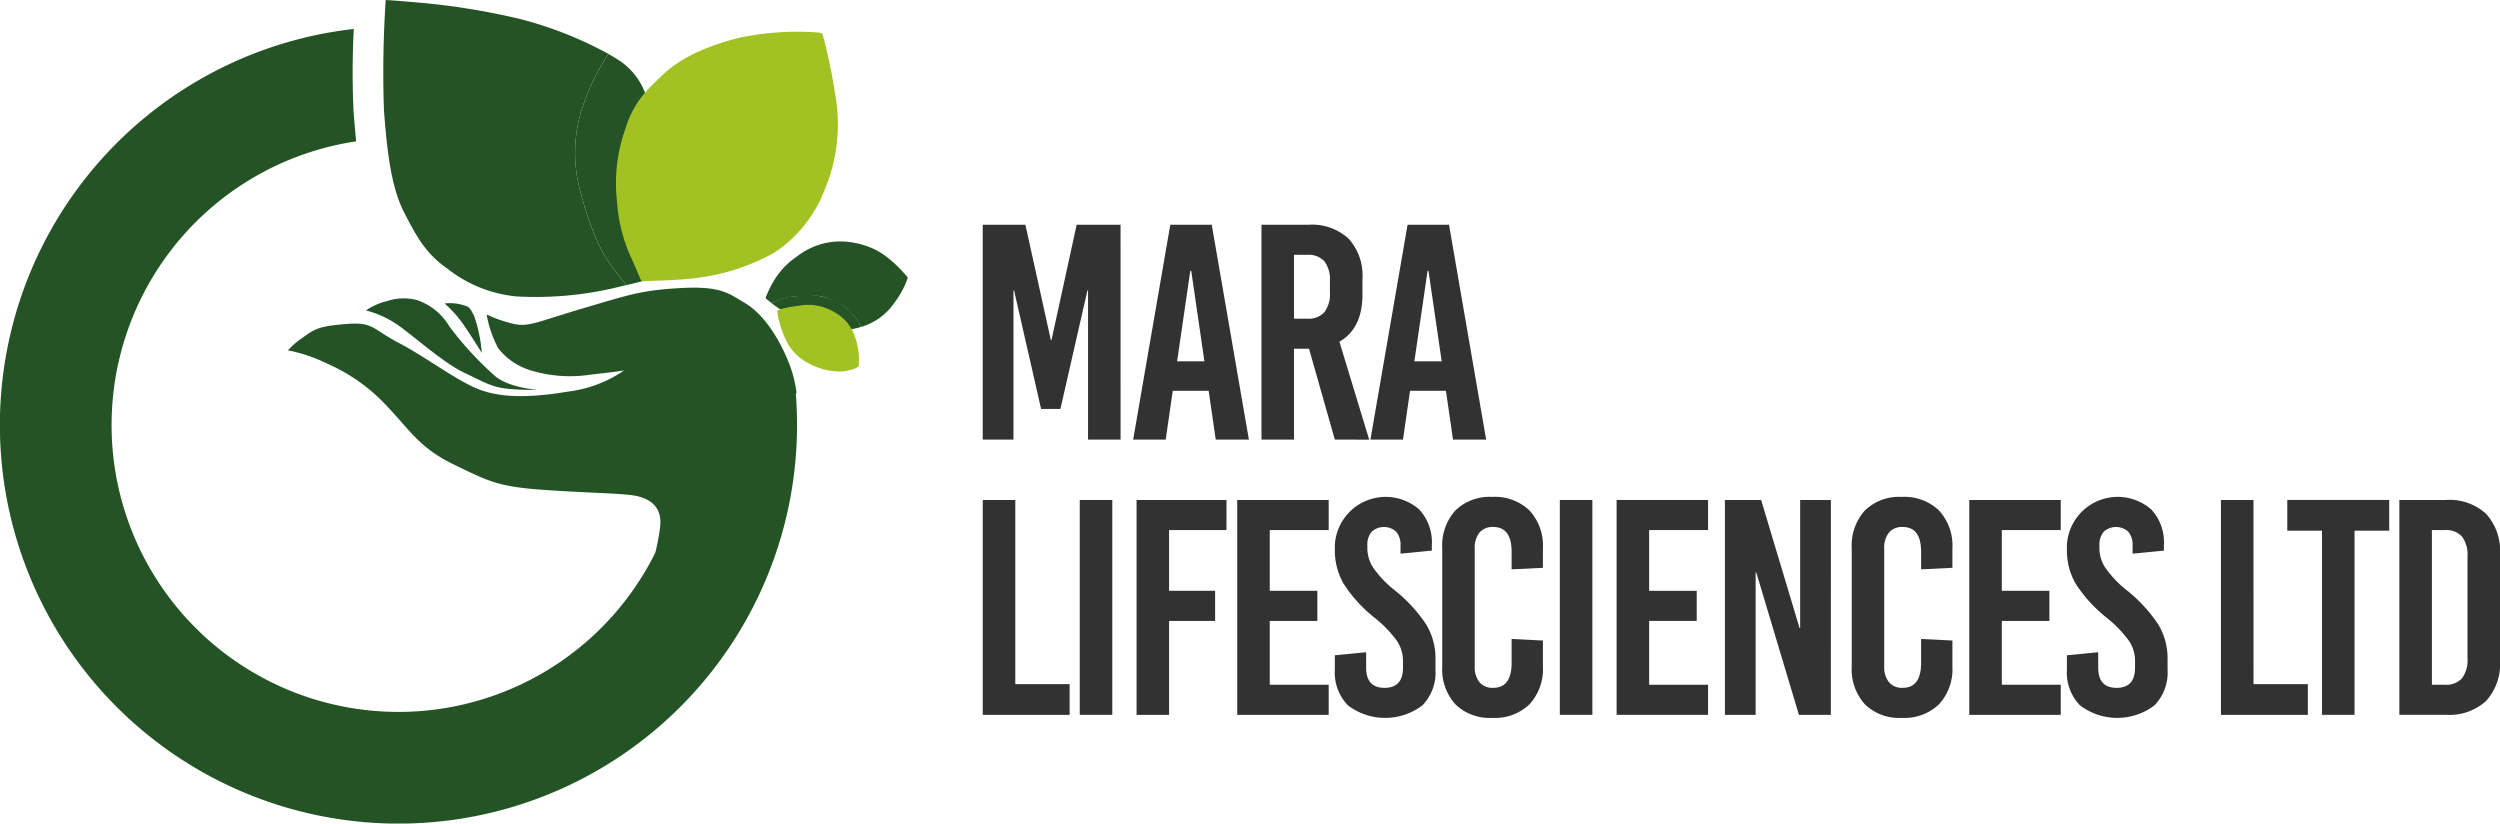 <svg id="Group_6" data-name="Group 6" xmlns="http://www.w3.org/2000/svg" xmlns:xlink="http://www.w3.org/1999/xlink" width="260.299" height="85.744" viewBox="0 0 260.299 85.744">
  <defs>
    <clipPath id="clip-path">
      <rect id="Rectangle_9" data-name="Rectangle 9" width="260.299" height="85.744" fill="none"/>
    </clipPath>
  </defs>
  <g id="Group_5" data-name="Group 5" clip-path="url(#clip-path)">
    <path id="Path_53" data-name="Path 53" d="M199.419,163.84a10.243,10.243,0,0,1,3.578,1.7c1.819,1.334,4.609,3.82,6.671,4.791s2.911,1.577,4.912,1.7a21.447,21.447,0,0,0,2.668.061s-2.971-.182-4.427-1.455a34.58,34.58,0,0,1-4.73-5.155,6.159,6.159,0,0,0-3.4-2.729,5.453,5.453,0,0,0-3.093.121,6.574,6.574,0,0,0-2.183.97" transform="translate(-161.32 -131.519)" fill="#225225"/>
    <path id="Path_54" data-name="Path 54" d="M242.269,165.241a12.166,12.166,0,0,1,2,2.244c.91,1.334,1.88,2.911,1.88,2.911a15.389,15.389,0,0,0-.788-3.82c-.546-1.091-.546-.97-1.334-1.213a4.916,4.916,0,0,0-1.759-.121" transform="translate(-195.983 -133.647)" fill="#225225"/>
    <path id="Path_55" data-name="Path 55" d="M229.091,19.163a15.1,15.1,0,0,1,.606-8.55,23.455,23.455,0,0,1,2.51-5,39.564,39.564,0,0,0-9.283-3.655A73.175,73.175,0,0,0,212.172.243C209.322,0,209.019,0,209.019,0a113.808,113.808,0,0,0-.182,11.522c.3,3.881.684,7.825,2.078,10.554s2.324,4.354,4.568,5.931a13.755,13.755,0,0,0,7.18,2.859,36.185,36.185,0,0,0,10.006-.849c.55-.13,1.014-.24,1.4-.334l-1.344-1.728c-1.7-2.183-2.789-5.336-3.638-8.793" transform="translate(-168.858)" fill="#245425"/>
    <path id="Path_56" data-name="Path 56" d="M320.689,34.879V33.76a6.919,6.919,0,0,0-2.971-3.793c-.281-.182-.6-.373-.946-.569a23.443,23.443,0,0,0-2.51,5,15.1,15.1,0,0,0-.606,8.55c.849,3.457,1.941,6.61,3.638,8.793l1.344,1.728c1.26-.3,1.761-.434,1.948-.486l-.321-1.97Z" transform="translate(-253.422 -23.782)" fill="#245425"/>
    <path id="Path_57" data-name="Path 57" d="M356.89,17.385a29.151,29.151,0,0,0-8.409.546c-3.881.97-6.387,2.364-7.964,3.88s-3,2.8-3.854,5.589a16.87,16.87,0,0,0-.867,7.581,16.546,16.546,0,0,0,1.617,6.155c.91,2.062.86,2.2,1.1,2.142s3.578-.061,5.7-.364a22.206,22.206,0,0,0,7.944-2.608,13.627,13.627,0,0,0,5.276-6.61,17.508,17.508,0,0,0,1.091-9.824,59.586,59.586,0,0,0-1.334-6.367Z" transform="translate(-271.551 -13.989)" fill="#a2c223"/>
    <path id="Path_58" data-name="Path 58" d="M82.863,53.789l.069-.133a12.635,12.635,0,0,0-.786-3.087c-1.321-3.3-3.082-5.393-4.623-6.274s-2.311-1.761-6.494-1.541-5.393.66-10.236,2.091S55.07,46.827,53.529,46.5a13.569,13.569,0,0,1-2.862-.991,11.7,11.7,0,0,0,1.21,3.522A6.778,6.778,0,0,0,55.29,51.34a14.006,14.006,0,0,0,6.164.44c2.972-.33,3.522-.44,3.522-.44a13.092,13.092,0,0,1-5.834,2.2c-3.962.66-6.934.66-9.245-.22s-5.613-3.412-8.365-4.843-2.642-2.2-5.393-1.981-3.3.44-4.623,1.431a8.086,8.086,0,0,0-1.541,1.321,15.773,15.773,0,0,1,3.962,1.321,18.761,18.761,0,0,1,6.274,4.4c2.531,2.641,3.412,4.4,7.044,6.164s4.623,2.311,9.356,2.641,7.374.33,9.135.55,3.3,1.1,2.972,3.412a22.411,22.411,0,0,1-.49,2.584A29.866,29.866,0,1,1,37.085,27.486c-.1-.967-.184-1.953-.262-2.949a85.375,85.375,0,0,1,.014-8.753A41.5,41.5,0,1,0,82.988,57.019q0-1.63-.125-3.23" transform="translate(0 -12.768)" fill="#245425"/>
    <path id="Path_59" data-name="Path 59" d="M430.788,134.016a10.719,10.719,0,0,0-1.851-1.425,8.493,8.493,0,0,0-4.255-1.019,7.421,7.421,0,0,0-4.239,1.577,7.973,7.973,0,0,0-2.508,2.738,10.907,10.907,0,0,0-.745,1.583s.265.236.64.528a5.8,5.8,0,0,1,2.642-.709,12.28,12.28,0,0,1,1.4-.026,3.21,3.21,0,0,1,1.662.2,6.167,6.167,0,0,1,1.4.655,2.812,2.812,0,0,1,.975.694,5.693,5.693,0,0,1,1.221,1.662,6.3,6.3,0,0,0,3.337-2.328,9.586,9.586,0,0,0,1.544-2.811,15.783,15.783,0,0,0-1.221-1.318" transform="translate(-337.486 -106.43)" fill="#245425"/>
    <path id="Path_60" data-name="Path 60" d="M429.836,164.215a5.52,5.52,0,0,0-3.578-3.018,4.944,4.944,0,0,0-1.66-.271c-.076,0-.2-.011-.28-.011a10.315,10.315,0,0,0-1.231.1,5.178,5.178,0,0,0-2.549.726c.177.138.378.289.587.433.355.245.766.51,1.193.745,1.213.667,4.669,1.759,6.185,1.577a7.786,7.786,0,0,0,1.233-.25,8.186,8.186,0,0,0-.584-1.007,8.186,8.186,0,0,1,.584,1.007l.1-.029m-5.223-3.253h0m-.057.012h0m-1.457.225c.1-.017.2-.031.312-.04l.107-.01-.107.01c-.107.009-.211.023-.312.04m1.316-.2-.023.005.023-.005m-.047.01-.052.011.052-.011m-.066.014-.059.012.059-.012m-.068.014-.064.013.064-.013m-.067.013-.069.013.069-.013m-.079.015-.071.013.071-.013m-.083.015-.076.012.076-.012m-.086.014-.084.013.084-.013m-.084.013-.089.012.089-.012m-.1.014-.09.011.09-.011m-.106.013-.1.01.1-.01m5.241,1.719-.067-.082.067.082c.073.088.142.18.209.273-.067-.093-.136-.185-.209-.273" transform="translate(-340.194 -130.172)" fill="#245425"/>
    <path id="Path_61" data-name="Path 61" d="M423.509,166.873a10.7,10.7,0,0,0,1.073,3.332,5.224,5.224,0,0,0,2.182,2.1,6.748,6.748,0,0,0,3.594.856,5.22,5.22,0,0,0,.9-.185,2.686,2.686,0,0,0,.676-.284c.1-.044.069-.053.069-.053a7.319,7.319,0,0,0-.364-3.032,4.557,4.557,0,0,0-2.24-2.657,5.274,5.274,0,0,0-3.693-.615c-2,.243-2.193.543-2.193.543" transform="translate(-342.598 -134.491)" fill="#a2c223"/>
    <path id="Path_62" data-name="Path 62" d="M549.939,144.852h-3.388V129.319h-.064l-2.812,12.336h-2.013l-2.812-12.336h-.064v15.533h-3.2V122.48h4.442l2.653,12.017h.064l2.621-12.017h4.57Z" transform="translate(-433.265 -99.08)" fill="#323232"/>
    <path id="Path_63" data-name="Path 63" d="M629.607,144.852h-3.452l-.735-5.082h-3.74l-.735,5.082h-3.388l3.867-22.372h4.315Zm-6.1-17.578-1.374,9.428h2.844l-1.374-9.428Z" transform="translate(-499.573 -99.08)" fill="#323232"/>
    <path id="Path_64" data-name="Path 64" d="M695.12,144.852l-2.685-9.46H690.87v9.46h-3.388V122.48h4.89a5.636,5.636,0,0,1,4.187,1.454,5.73,5.73,0,0,1,1.438,4.2v1.6q0,3.548-2.4,4.922l3.1,10.2Zm-4.251-19.24v6.648h1.374a2.232,2.232,0,0,0,1.79-.671,3.141,3.141,0,0,0,.575-2.077v-1.151a3.142,3.142,0,0,0-.575-2.077,2.232,2.232,0,0,0-1.79-.671Z" transform="translate(-556.138 -99.08)" fill="#323232"/>
    <path id="Path_65" data-name="Path 65" d="M758.917,144.852h-3.452l-.735-5.082h-3.739l-.735,5.082h-3.388l3.867-22.372h4.315Zm-6.1-17.578-1.374,9.428h2.844l-1.374-9.428Z" transform="translate(-604.179 -99.08)" fill="#323232"/>
    <path id="Path_66" data-name="Path 66" d="M538.977,291.656h5.657v3.2H535.59V272.48h3.388Z" transform="translate(-433.265 -220.422)" fill="#323232"/>
    <rect id="Rectangle_7" data-name="Rectangle 7" width="3.388" height="22.372" transform="translate(112.424 52.057)" fill="#323232"/>
    <path id="Path_67" data-name="Path 67" d="M628.761,275.612h-5.977v6.328h4.794v3.132h-4.794v9.78H619.4V272.48h9.364Z" transform="translate(-501.061 -220.423)" fill="#323232"/>
    <path id="Path_68" data-name="Path 68" d="M683.789,275.612h-6.136v6.328h4.954v3.132h-4.954v6.648h6.136v3.132h-9.524V272.48h9.524Z" transform="translate(-545.446 -220.423)" fill="#323232"/>
    <path id="Path_69" data-name="Path 69" d="M736.251,272.118a5.015,5.015,0,0,1,1.31,3.707v.575l-3.26.319v-.831a2.1,2.1,0,0,0-.447-1.454,1.9,1.9,0,0,0-2.557,0,2.1,2.1,0,0,0-.448,1.454v.288a3.733,3.733,0,0,0,.607,2,11.093,11.093,0,0,0,2.237,2.349,15.593,15.593,0,0,1,3.292,3.579,6.825,6.825,0,0,1,.959,3.579V288.8a4.912,4.912,0,0,1-1.358,3.707,6.41,6.41,0,0,1-7.766,0,4.911,4.911,0,0,1-1.358-3.707v-1.5l3.26-.32v1.6q0,2.11,1.918,2.109t1.918-2.109v-.735a3.7,3.7,0,0,0-.639-2.061,12.384,12.384,0,0,0-2.3-2.381,14.784,14.784,0,0,1-3.228-3.532,6.913,6.913,0,0,1-.927-3.563v-.479a5.3,5.3,0,0,1,8.789-3.707" transform="translate(-588.48 -219.07)" fill="#323232"/>
    <path id="Path_70" data-name="Path 70" d="M795.1,272.229a5.408,5.408,0,0,1,1.39,3.947v2.013l-3.26.16v-1.822q0-2.589-1.918-2.589a1.774,1.774,0,0,0-1.422.575,2.531,2.531,0,0,0-.5,1.694v12.209a2.53,2.53,0,0,0,.5,1.694,1.774,1.774,0,0,0,1.422.575q1.918,0,1.918-2.589V285.6l3.26.16v2.685a5.406,5.406,0,0,1-1.39,3.947,5.181,5.181,0,0,1-3.883,1.422,5.114,5.114,0,0,1-3.835-1.406,5.431,5.431,0,0,1-1.375-3.963V276.176a5.431,5.431,0,0,1,1.375-3.963,5.115,5.115,0,0,1,3.835-1.406,5.182,5.182,0,0,1,3.883,1.422" transform="translate(-635.842 -219.069)" fill="#323232"/>
    <rect id="Rectangle_8" data-name="Rectangle 8" width="3.388" height="22.372" transform="translate(162.408 52.057)" fill="#323232"/>
    <path id="Path_71" data-name="Path 71" d="M890.548,275.612h-6.136v6.328h4.954v3.132h-4.954v6.648h6.136v3.132h-9.524V272.48h9.524Z" transform="translate(-712.704 -220.423)" fill="#323232"/>
    <path id="Path_72" data-name="Path 72" d="M951.1,294.852h-3.324l-4.442-14.829h-.064v14.829h-3.2V272.48h3.771l4,13.327h.064V272.48h3.2Z" transform="translate(-760.473 -220.423)" fill="#323232"/>
    <path id="Path_73" data-name="Path 73" d="M1018.256,272.229a5.408,5.408,0,0,1,1.39,3.947v2.013l-3.26.16v-1.822q0-2.589-1.918-2.589a1.775,1.775,0,0,0-1.422.575,2.531,2.531,0,0,0-.5,1.694v12.209a2.53,2.53,0,0,0,.5,1.694,1.775,1.775,0,0,0,1.422.575q1.917,0,1.918-2.589V285.6l3.26.16v2.685a5.406,5.406,0,0,1-1.39,3.947,5.181,5.181,0,0,1-3.883,1.422,5.114,5.114,0,0,1-3.835-1.406,5.431,5.431,0,0,1-1.374-3.963V276.176a5.432,5.432,0,0,1,1.374-3.963,5.115,5.115,0,0,1,3.835-1.406,5.183,5.183,0,0,1,3.883,1.422" transform="translate(-816.362 -219.069)" fill="#323232"/>
    <path id="Path_74" data-name="Path 74" d="M1082.757,275.612h-6.136v6.328h4.954v3.132h-4.954v6.648h6.136v3.132h-9.524V272.48h9.524Z" transform="translate(-868.192 -220.423)" fill="#323232"/>
    <path id="Path_75" data-name="Path 75" d="M1135.219,272.118a5.014,5.014,0,0,1,1.31,3.707v.575l-3.26.319v-.831a2.105,2.105,0,0,0-.448-1.454,1.9,1.9,0,0,0-2.557,0,2.1,2.1,0,0,0-.447,1.454v.288a3.733,3.733,0,0,0,.607,2,11.1,11.1,0,0,0,2.237,2.349,15.6,15.6,0,0,1,3.292,3.579,6.825,6.825,0,0,1,.959,3.579V288.8a4.913,4.913,0,0,1-1.358,3.707,6.41,6.41,0,0,1-7.766,0,4.91,4.91,0,0,1-1.358-3.707v-1.5l3.26-.32v1.6q0,2.11,1.918,2.109t1.917-2.109v-.735a3.7,3.7,0,0,0-.639-2.061,12.38,12.38,0,0,0-2.3-2.381,14.792,14.792,0,0,1-3.228-3.532,6.913,6.913,0,0,1-.927-3.563v-.479a5.3,5.3,0,0,1,8.789-3.707" transform="translate(-911.225 -219.07)" fill="#323232"/>
    <path id="Path_76" data-name="Path 76" d="M1213.791,291.656h5.657v3.2H1210.4V272.48h3.388Z" transform="translate(-979.156 -220.422)" fill="#323232"/>
    <path id="Path_77" data-name="Path 77" d="M1257.15,275.676h-3.611v19.176h-3.388V275.676h-3.612v-3.2h10.611Z" transform="translate(-1008.387 -220.422)" fill="#323232"/>
    <path id="Path_78" data-name="Path 78" d="M1316.642,273.934a5.73,5.73,0,0,1,1.438,4.2v11.058a5.729,5.729,0,0,1-1.438,4.2,5.635,5.635,0,0,1-4.187,1.454H1307.6V272.48h4.858a5.636,5.636,0,0,1,4.187,1.454m-5.657,1.678V291.72h1.342a2.232,2.232,0,0,0,1.79-.671,3.141,3.141,0,0,0,.575-2.077V278.361a3.142,3.142,0,0,0-.575-2.077,2.232,2.232,0,0,0-1.79-.671Z" transform="translate(-1057.78 -220.423)" fill="#323232"/>
  </g>
</svg>
